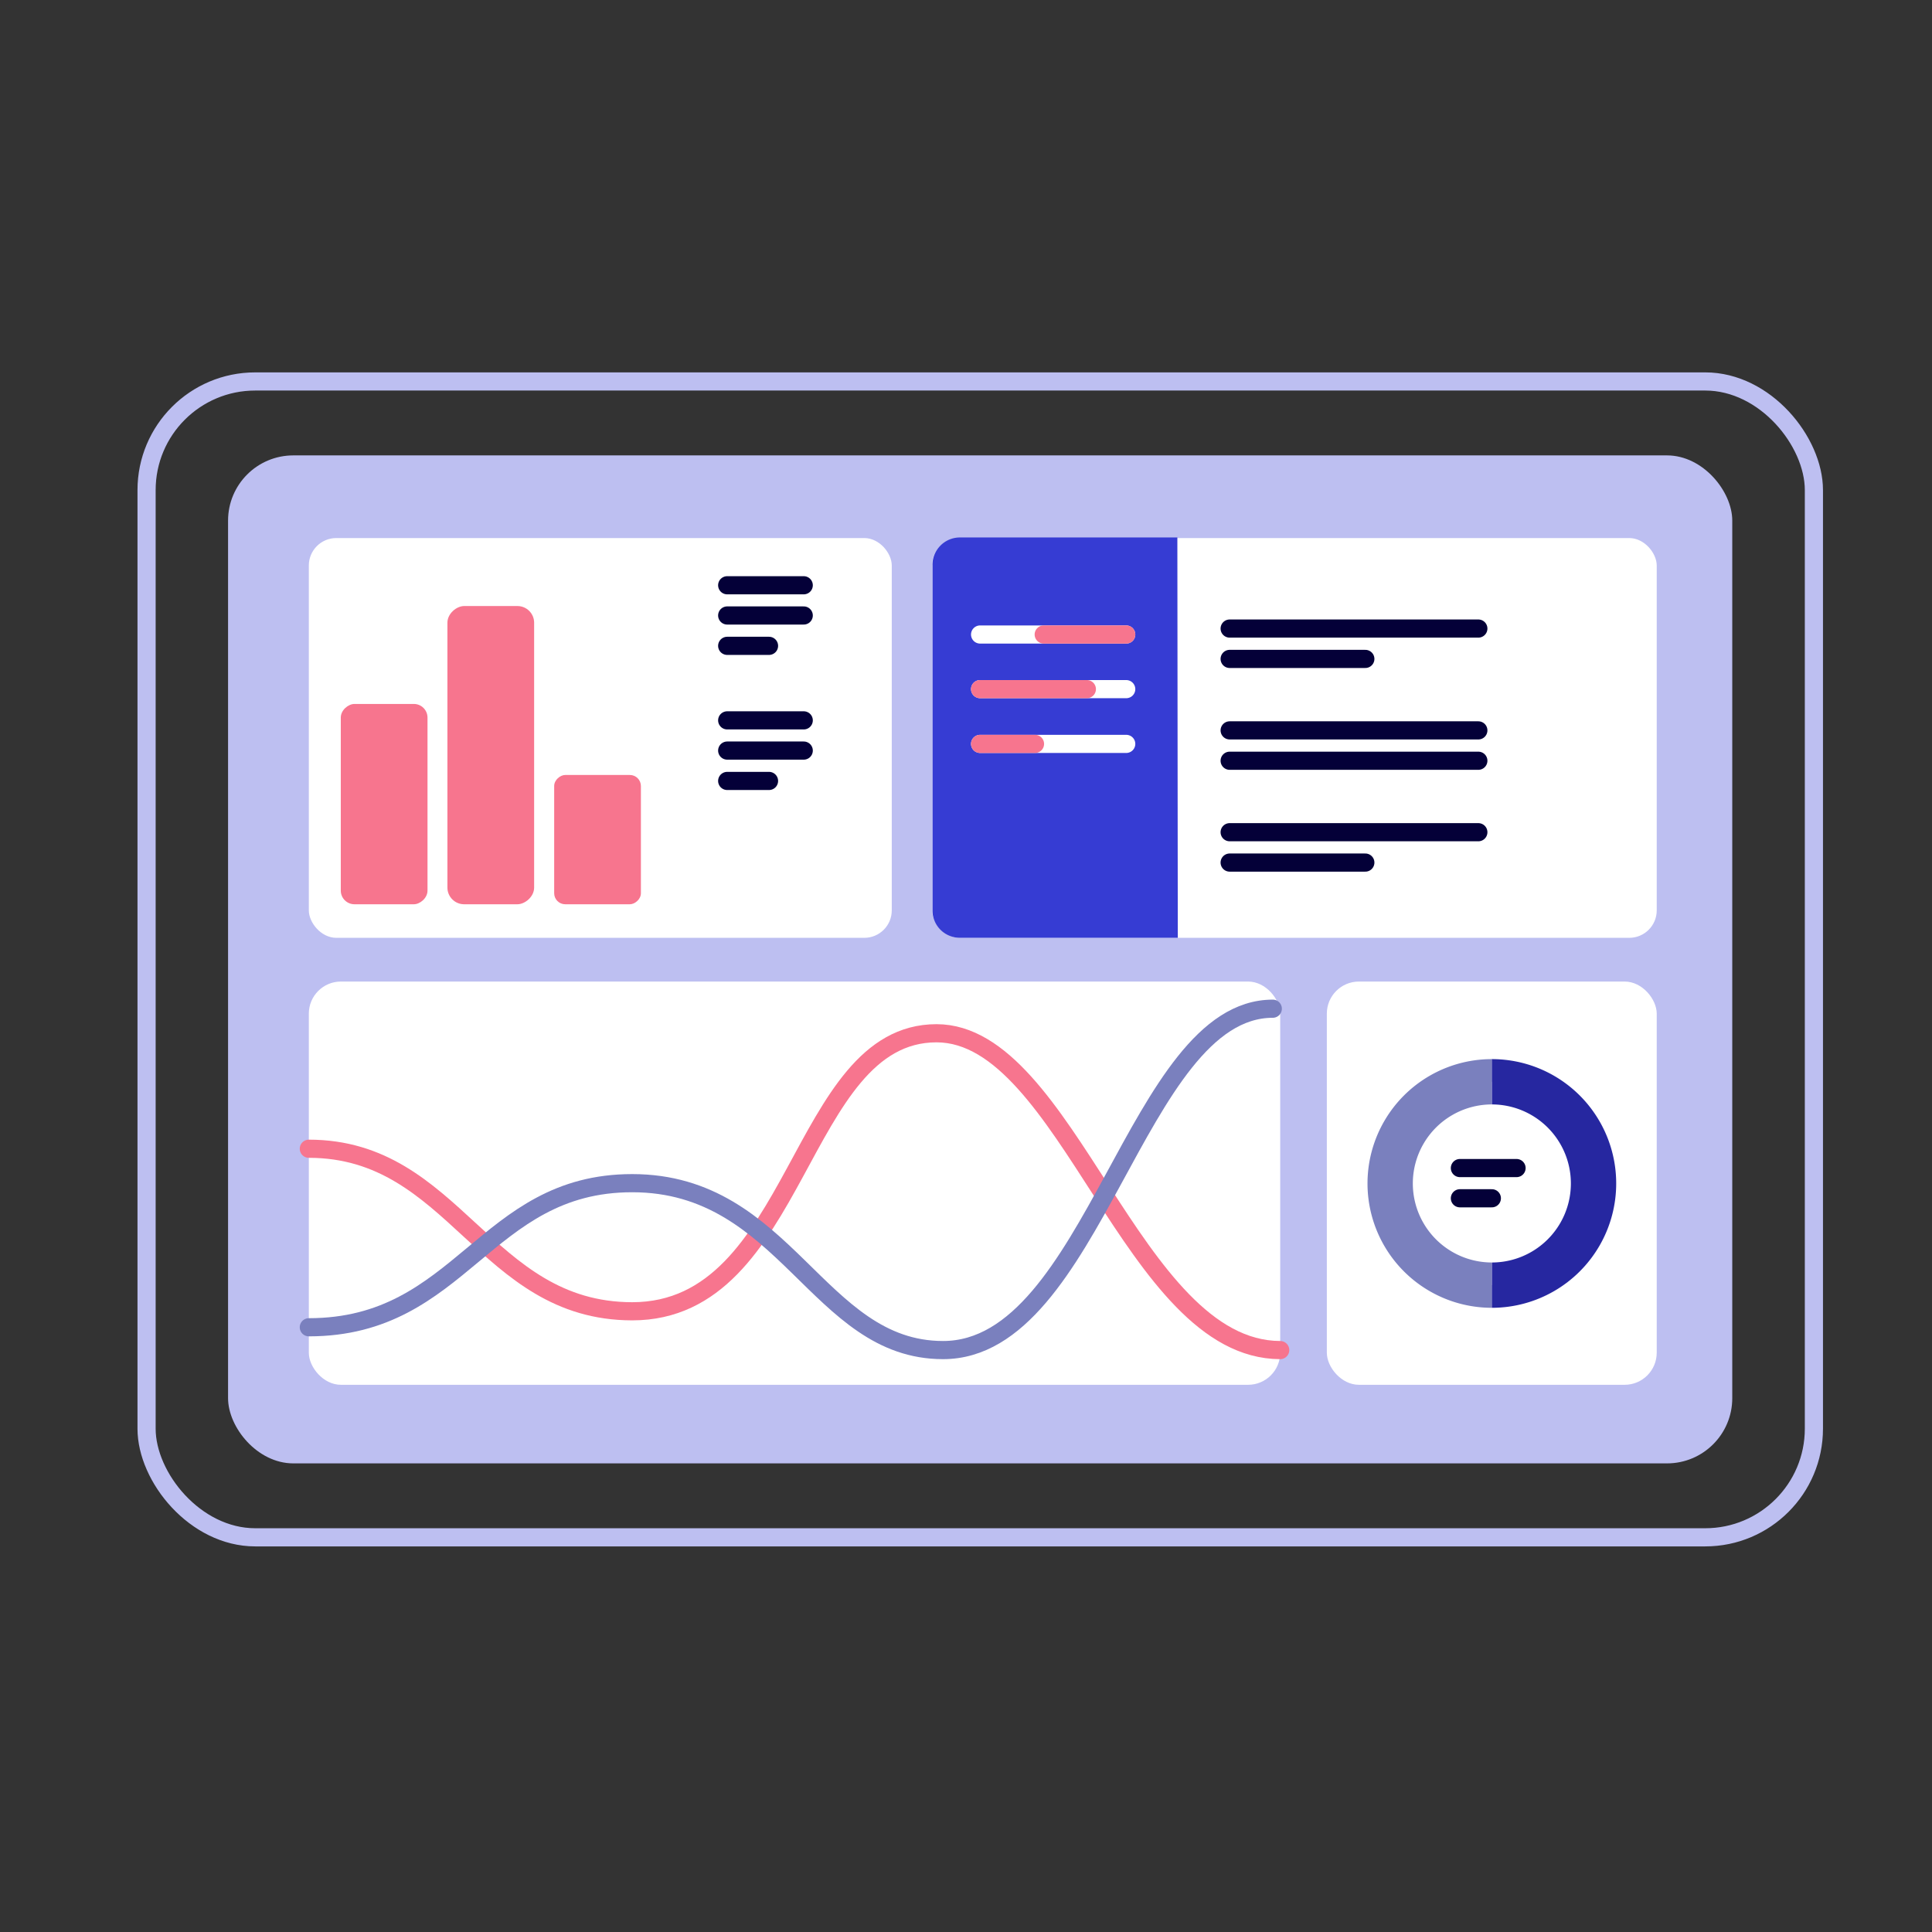 <svg id="Layer_1" data-name="Layer 1" xmlns="http://www.w3.org/2000/svg" viewBox="0 0 133 133"><rect x="0" y="0" width="133" height="133" fill="#333333" stroke="none"/><defs><style>.cls-1{fill:#bdbff1;}.cls-11,.cls-2,.cls-5,.cls-6,.cls-7{fill:none;stroke-width:1.25px;}.cls-2{stroke:#bdbff1;}.cls-2,.cls-8,.cls-9{stroke-miterlimit:10;}.cls-3,.cls-8,.cls-9{fill:#fff;}.cls-4{fill:#f7758e;}.cls-5{stroke:#040038;}.cls-11,.cls-5,.cls-6,.cls-7{stroke-linecap:round;stroke-linejoin:round;}.cls-6{stroke:#f7758e;}.cls-7,.cls-8{stroke:#7a80be;}.cls-8,.cls-9{stroke-width:3.12px;}.cls-9{stroke:#2627a0;}.cls-10{fill:#363cd3;}.cls-11{stroke:#fff;}</style></defs><rect class="cls-1" x="15.7" y="31.35" width="103.55" height="69.39" rx="4.49" transform="translate(134.95 132.09) rotate(-180)"/><rect class="cls-2" x="10.08" y="26.26" width="114.78" height="79.57" rx="7.48" transform="translate(134.95 132.09) rotate(-180)"/><rect class="cls-3" x="21.26" y="37.04" width="40.13" height="27.52" rx="1.89"/><rect class="cls-4" x="19.54" y="52.38" width="13.79" height="5.97" rx="0.94" transform="translate(-28.92 81.79) rotate(-90)"/><rect class="cls-4" x="23.52" y="49" width="20.53" height="5.97" rx="1.15" transform="translate(-18.2 85.77) rotate(-90)"/><rect class="cls-4" x="36.68" y="54.82" width="8.9" height="5.97" rx="0.76" transform="translate(-16.67 98.93) rotate(-90)"/><line class="cls-5" x1="50.06" y1="40.29" x2="55.33" y2="40.29"/><line class="cls-5" x1="50.06" y1="42.37" x2="55.33" y2="42.37"/><line class="cls-5" x1="50.06" y1="44.46" x2="52.94" y2="44.46"/><line class="cls-5" x1="50.06" y1="49.59" x2="55.33" y2="49.59"/><line class="cls-5" x1="50.06" y1="51.67" x2="55.33" y2="51.67"/><line class="cls-5" x1="50.06" y1="53.76" x2="52.94" y2="53.76"/><rect class="cls-3" x="21.26" y="67.57" width="66.87" height="27.76" rx="2.21"/><rect class="cls-3" x="91.34" y="67.57" width="22.71" height="27.76" rx="2.21"/><path class="cls-6" d="M21.26,79.08c10.06,0,12.07,11.18,22.26,11.19,11.52,0,11.4-19.14,20.95-19.14,9,0,13.48,21.79,23.66,21.81"/><path class="cls-7" d="M21.26,91.37c10.54,0,12.07-9.92,22.26-9.92,10.61,0,12.75,11.49,21.4,11.49,10.4,0,13.29-23.5,22.7-23.5"/><path class="cls-8" d="M102.7,88.47a7,7,0,0,1,0-14"/><path class="cls-9" d="M102.7,88.47a7,7,0,0,0,0-14"/><line class="cls-5" x1="100.5" y1="80.41" x2="104.4" y2="80.41"/><line class="cls-5" x1="100.5" y1="82.49" x2="102.7" y2="82.49"/><rect class="cls-3" x="64.16" y="37.04" width="49.89" height="27.52" rx="1.89"/><path class="cls-10" d="M81.08,64.56h-15a1.89,1.89,0,0,1-1.89-1.89V38.93A1.89,1.89,0,0,1,66.05,37h15"/><line class="cls-5" x1="84.65" y1="43.27" x2="101.77" y2="43.27"/><line class="cls-5" x1="84.65" y1="45.36" x2="93.99" y2="45.36"/><line class="cls-5" x1="84.65" y1="50.28" x2="101.77" y2="50.28"/><line class="cls-5" x1="84.65" y1="52.37" x2="101.77" y2="52.37"/><line class="cls-5" x1="84.65" y1="57.29" x2="101.77" y2="57.29"/><line class="cls-5" x1="84.65" y1="59.38" x2="93.99" y2="59.38"/><line class="cls-11" x1="67.47" y1="43.68" x2="77.53" y2="43.68"/><line class="cls-11" x1="67.47" y1="47.44" x2="77.53" y2="47.44"/><line class="cls-11" x1="67.47" y1="51.21" x2="77.53" y2="51.21"/><line class="cls-6" x1="67.47" y1="51.21" x2="71.25" y2="51.21"/><line class="cls-6" x1="67.47" y1="47.44" x2="74.82" y2="47.44"/><line class="cls-6" x1="71.85" y1="43.68" x2="77.53" y2="43.68"/></svg>